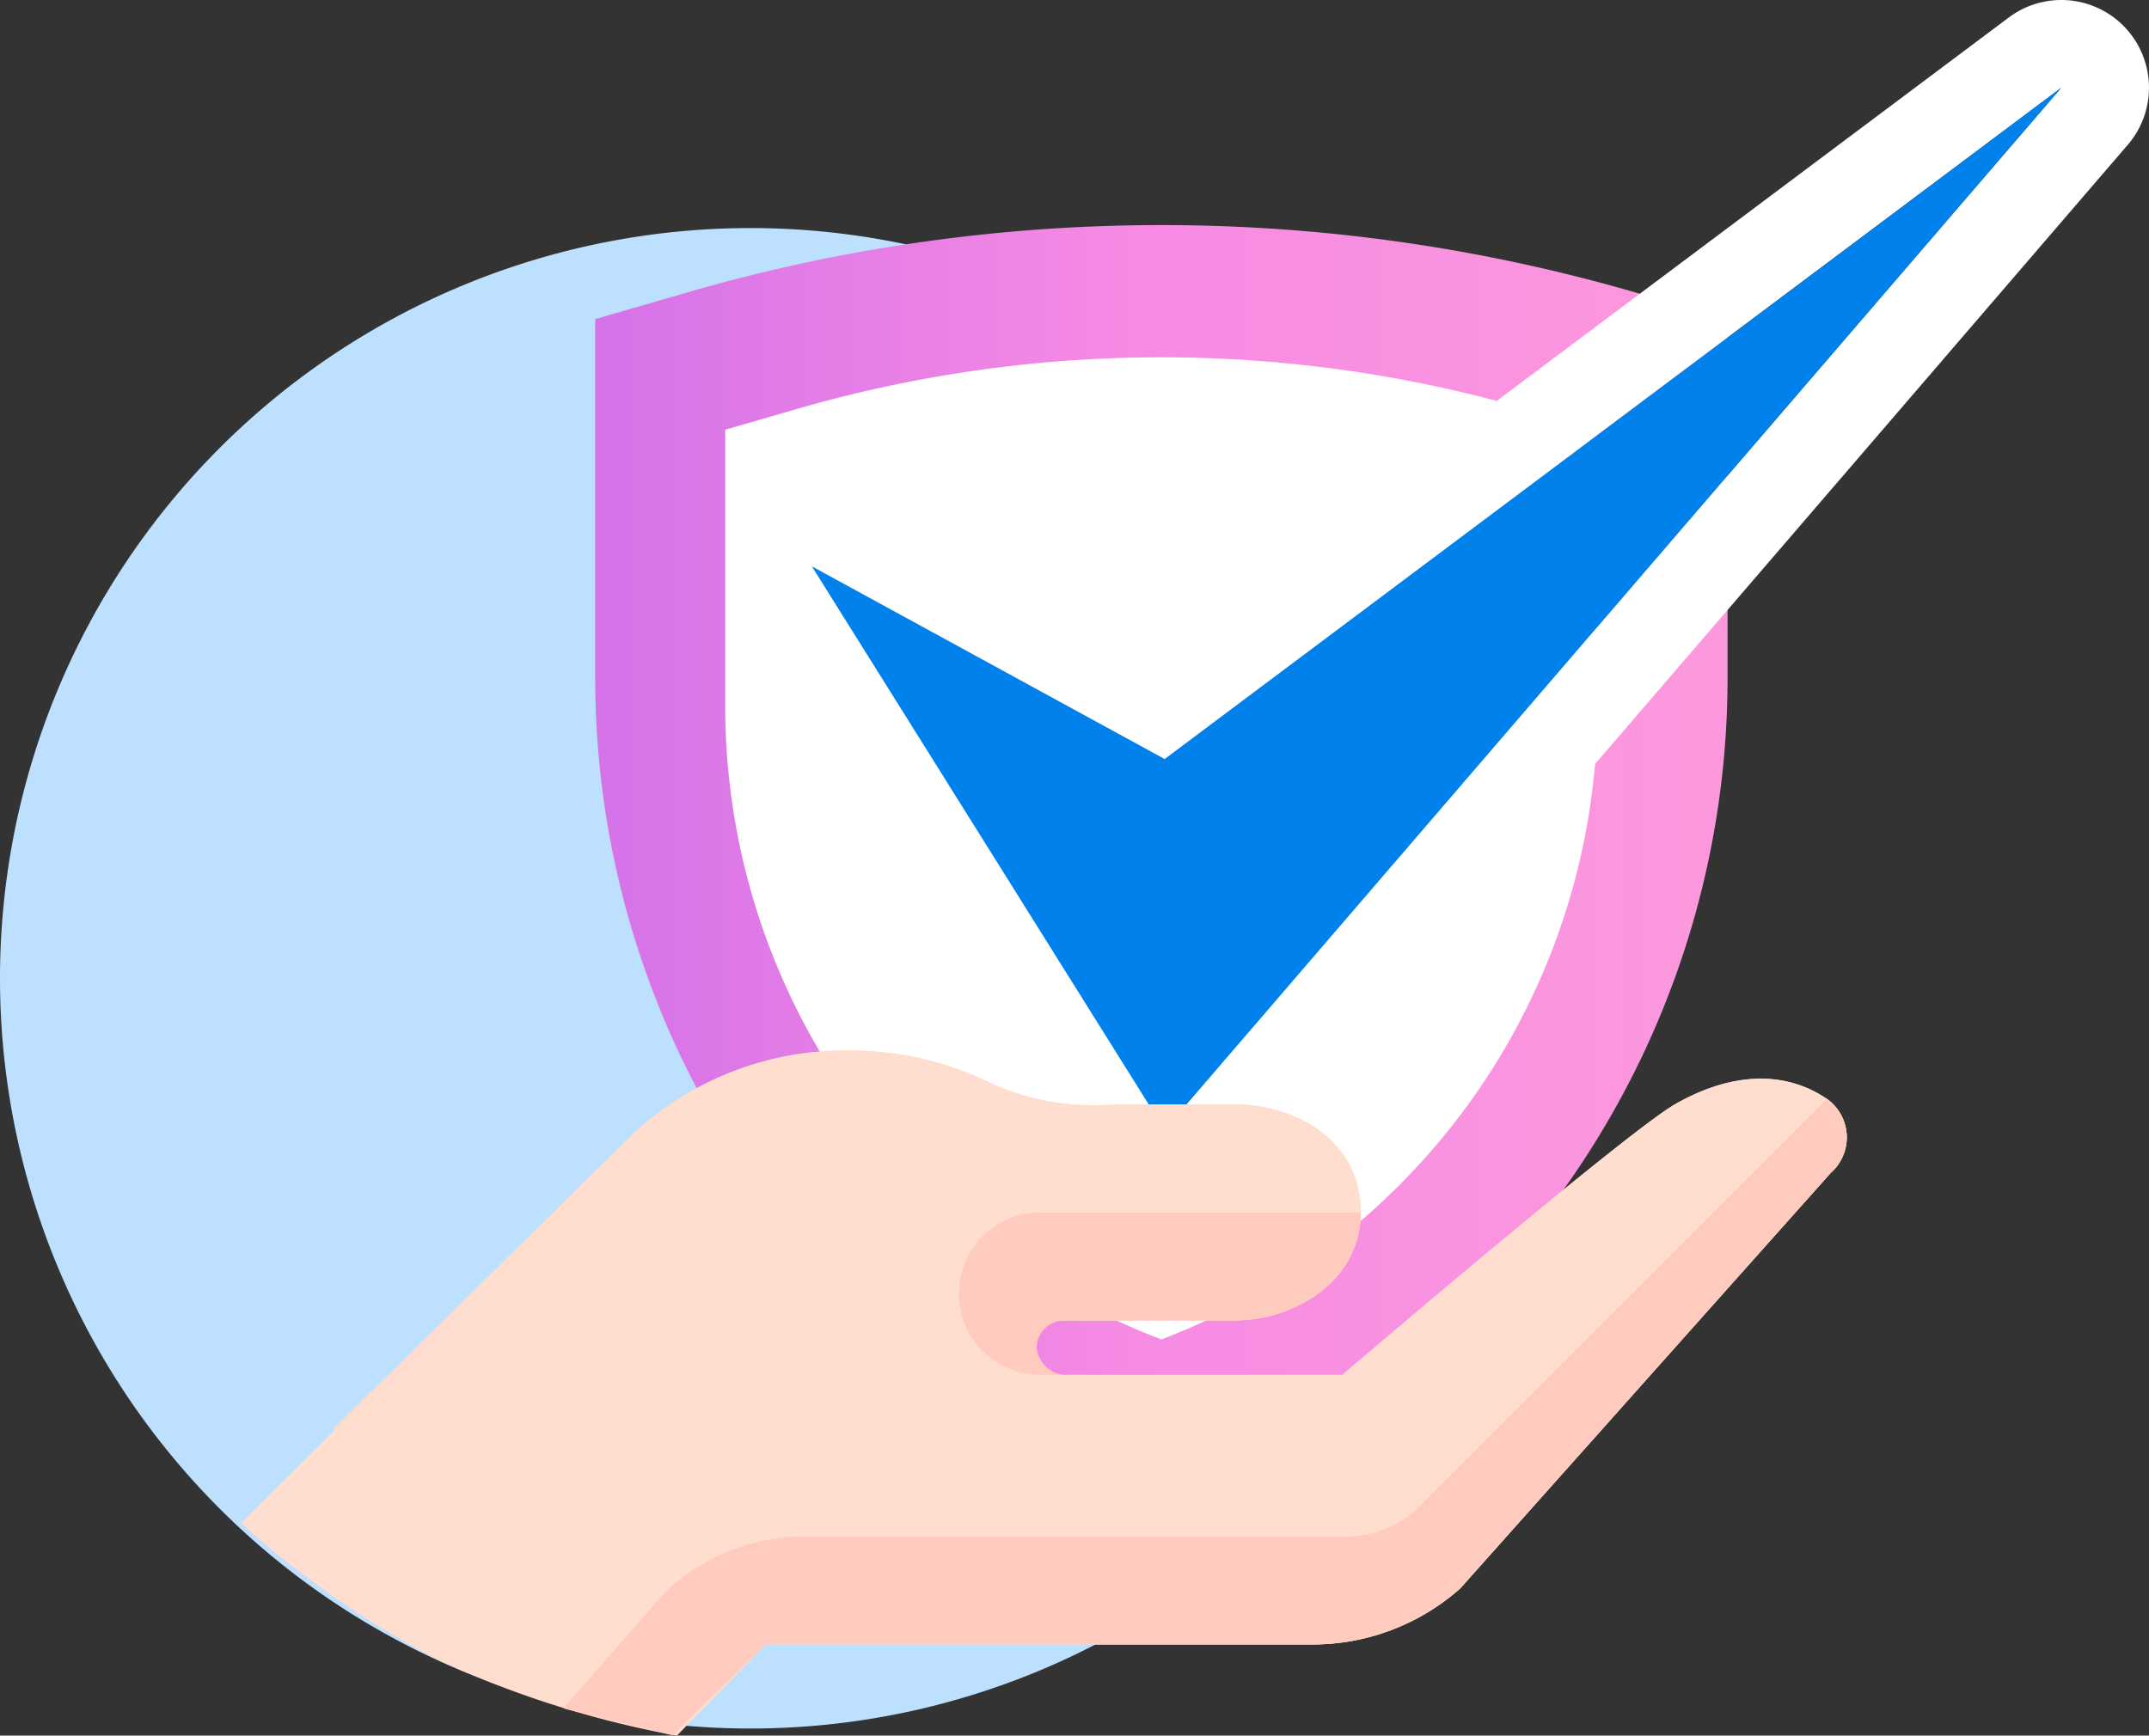 <svg xmlns="http://www.w3.org/2000/svg" xmlns:xlink="http://www.w3.org/1999/xlink" width="119.848" height="96.815" viewBox="0 0 119.848 96.815"><rect x="0" y="0" width="119.848" height="96.815" fill="#333333" stroke="none"/><defs><style>.a{fill:#bce0fd;}.b{fill:url(#a);}.c{fill:#fff;}.d{fill:#0081ec;}.e{fill:#f7ded0;}.f{fill:#ffddcf;}.g{fill:#ffcbbe;}</style><linearGradient id="a" x1="-0.501" y1="0.5" x2="1.355" y2="0.5" gradientUnits="objectBoundingBox"><stop offset="0" stop-color="#ca6cec"/><stop offset="0.198" stop-color="#cc6bea"/><stop offset="0.527" stop-color="#f68be3"/><stop offset="0.945" stop-color="#ff9fdb"/><stop offset="1" stop-color="#eea2eb"/></linearGradient></defs><g transform="translate(0 12.722)"><path class="a" d="M0,41.849A41.849,41.849,0,1,0,41.849,0,41.854,41.854,0,0,0,0,41.849Z"/><g transform="translate(-145.658 -193.301)"><g transform="translate(178.853 180.579)"><path class="b" d="M70.7,15.875l5.174,1.5V37.4A49.078,49.078,0,0,1,44.3,83.248h0A49.078,49.078,0,0,1,12.725,37.4V17.372l5.174-1.5A94.9,94.9,0,0,1,70.7,15.875Z" transform="translate(-12.725 0.428)"/><path class="c" d="M60.546,18.225l3.984,1.153V34.805A37.808,37.808,0,0,1,40.206,70.127h0A37.808,37.808,0,0,1,15.882,34.805V19.378l3.984-1.153A73.143,73.143,0,0,1,60.546,18.225Z" transform="translate(-8.632 4.591)"/><path class="c" d="M90.3,11.55l-.009.009-50,58.126L20.617,38.253,40.291,49,90.3,11.55m0-4.889a4.873,4.873,0,0,0-2.93.976L39.878,43.2,22.962,33.961a4.886,4.886,0,0,0-5.9.937c-1.527,1.619-1.357,3.835-.179,5.72L36.146,72.28a4.894,4.894,0,0,0,3.775,2.28c.124.011.248.016.37.016A4.9,4.9,0,0,0,44,72.875L93.941,14.813A4.89,4.89,0,0,0,90.3,6.661Zm0,9.781Z" transform="translate(-8.536 -6.661)"/><path class="d" d="M17.986,35.492,37.66,66.924l50-58.125.008-.008L37.66,46.24Z" transform="translate(-5.904 -3.9)"/></g><path class="e" d="M28.706,232.138a17.4,17.4,0,0,0-12.485,5.114L0,253.221l19.072,17.108L24.1,265.27H54.6a12.4,12.4,0,0,0,8.236-3.13l20.655-23.171a2.638,2.638,0,0,0-.206-4.129c-2.634-1.787-5.741-1.281-8.491.307s-18.541,15.088-18.541,15.088l-15.592,0a1.7,1.7,0,0,1-1.506-1.533,1.538,1.538,0,0,1,1.506-1.506h9.559c3.328,0,7.055-2.168,7.055-6.026,0-4.1-3.727-6.026-7.055-6.026-5.774,0-6.9.023-6.9.023a13.979,13.979,0,0,1-6.466-1.107A17.943,17.943,0,0,0,28.706,232.138Z" transform="translate(164.264 7.04)"/><g transform="translate(159.096 239.178)"><path class="f" d="M29.628,232.138a17.4,17.4,0,0,0-12.485,5.114L-4.247,258.506a52.63,52.63,0,0,0,11.179,7.713,55.075,55.075,0,0,0,13.135,4.136l4.952-5.085h30.5a12.4,12.4,0,0,0,8.236-3.13l20.655-23.171a2.638,2.638,0,0,0-.206-4.129c-2.634-1.787-5.741-1.281-8.491.307s-18.541,15.088-18.541,15.088l-15.592,0A1.7,1.7,0,0,1,40.08,248.7a1.538,1.538,0,0,1,1.506-1.506h9.559c3.328,0,7.055-2.168,7.055-6.026,0-4.1-3.727-6.026-7.055-6.026-5.774,0-6.9.023-6.9.023a13.979,13.979,0,0,1-6.466-1.107A17.943,17.943,0,0,0,29.628,232.138Z" transform="translate(4.247 -232.138)"/><g transform="translate(17.981 2.702)"><path class="g" d="M191.129,289.195a1.7,1.7,0,0,1-1.506-1.533,1.538,1.538,0,0,1,1.506-1.506h9.51c3.328,0,7.055-2.168,7.055-6.026H189.831a4.528,4.528,0,0,0-.027,9.057Z" transform="translate(-163.228 -273.798)"/><path class="g" d="M143.066,246.493,120.34,269.219a5.738,5.738,0,0,1-4.057,1.68H86.03a11.188,11.188,0,0,0-7.91,3.276l-5.528,6.317,6.09,1.5,5.194-5.076h30.5a12.4,12.4,0,0,0,8.164-3.077l20.727-23.224A2.638,2.638,0,0,0,143.066,246.493Z" transform="translate(-72.592 -246.493)"/></g></g></g></g></svg>